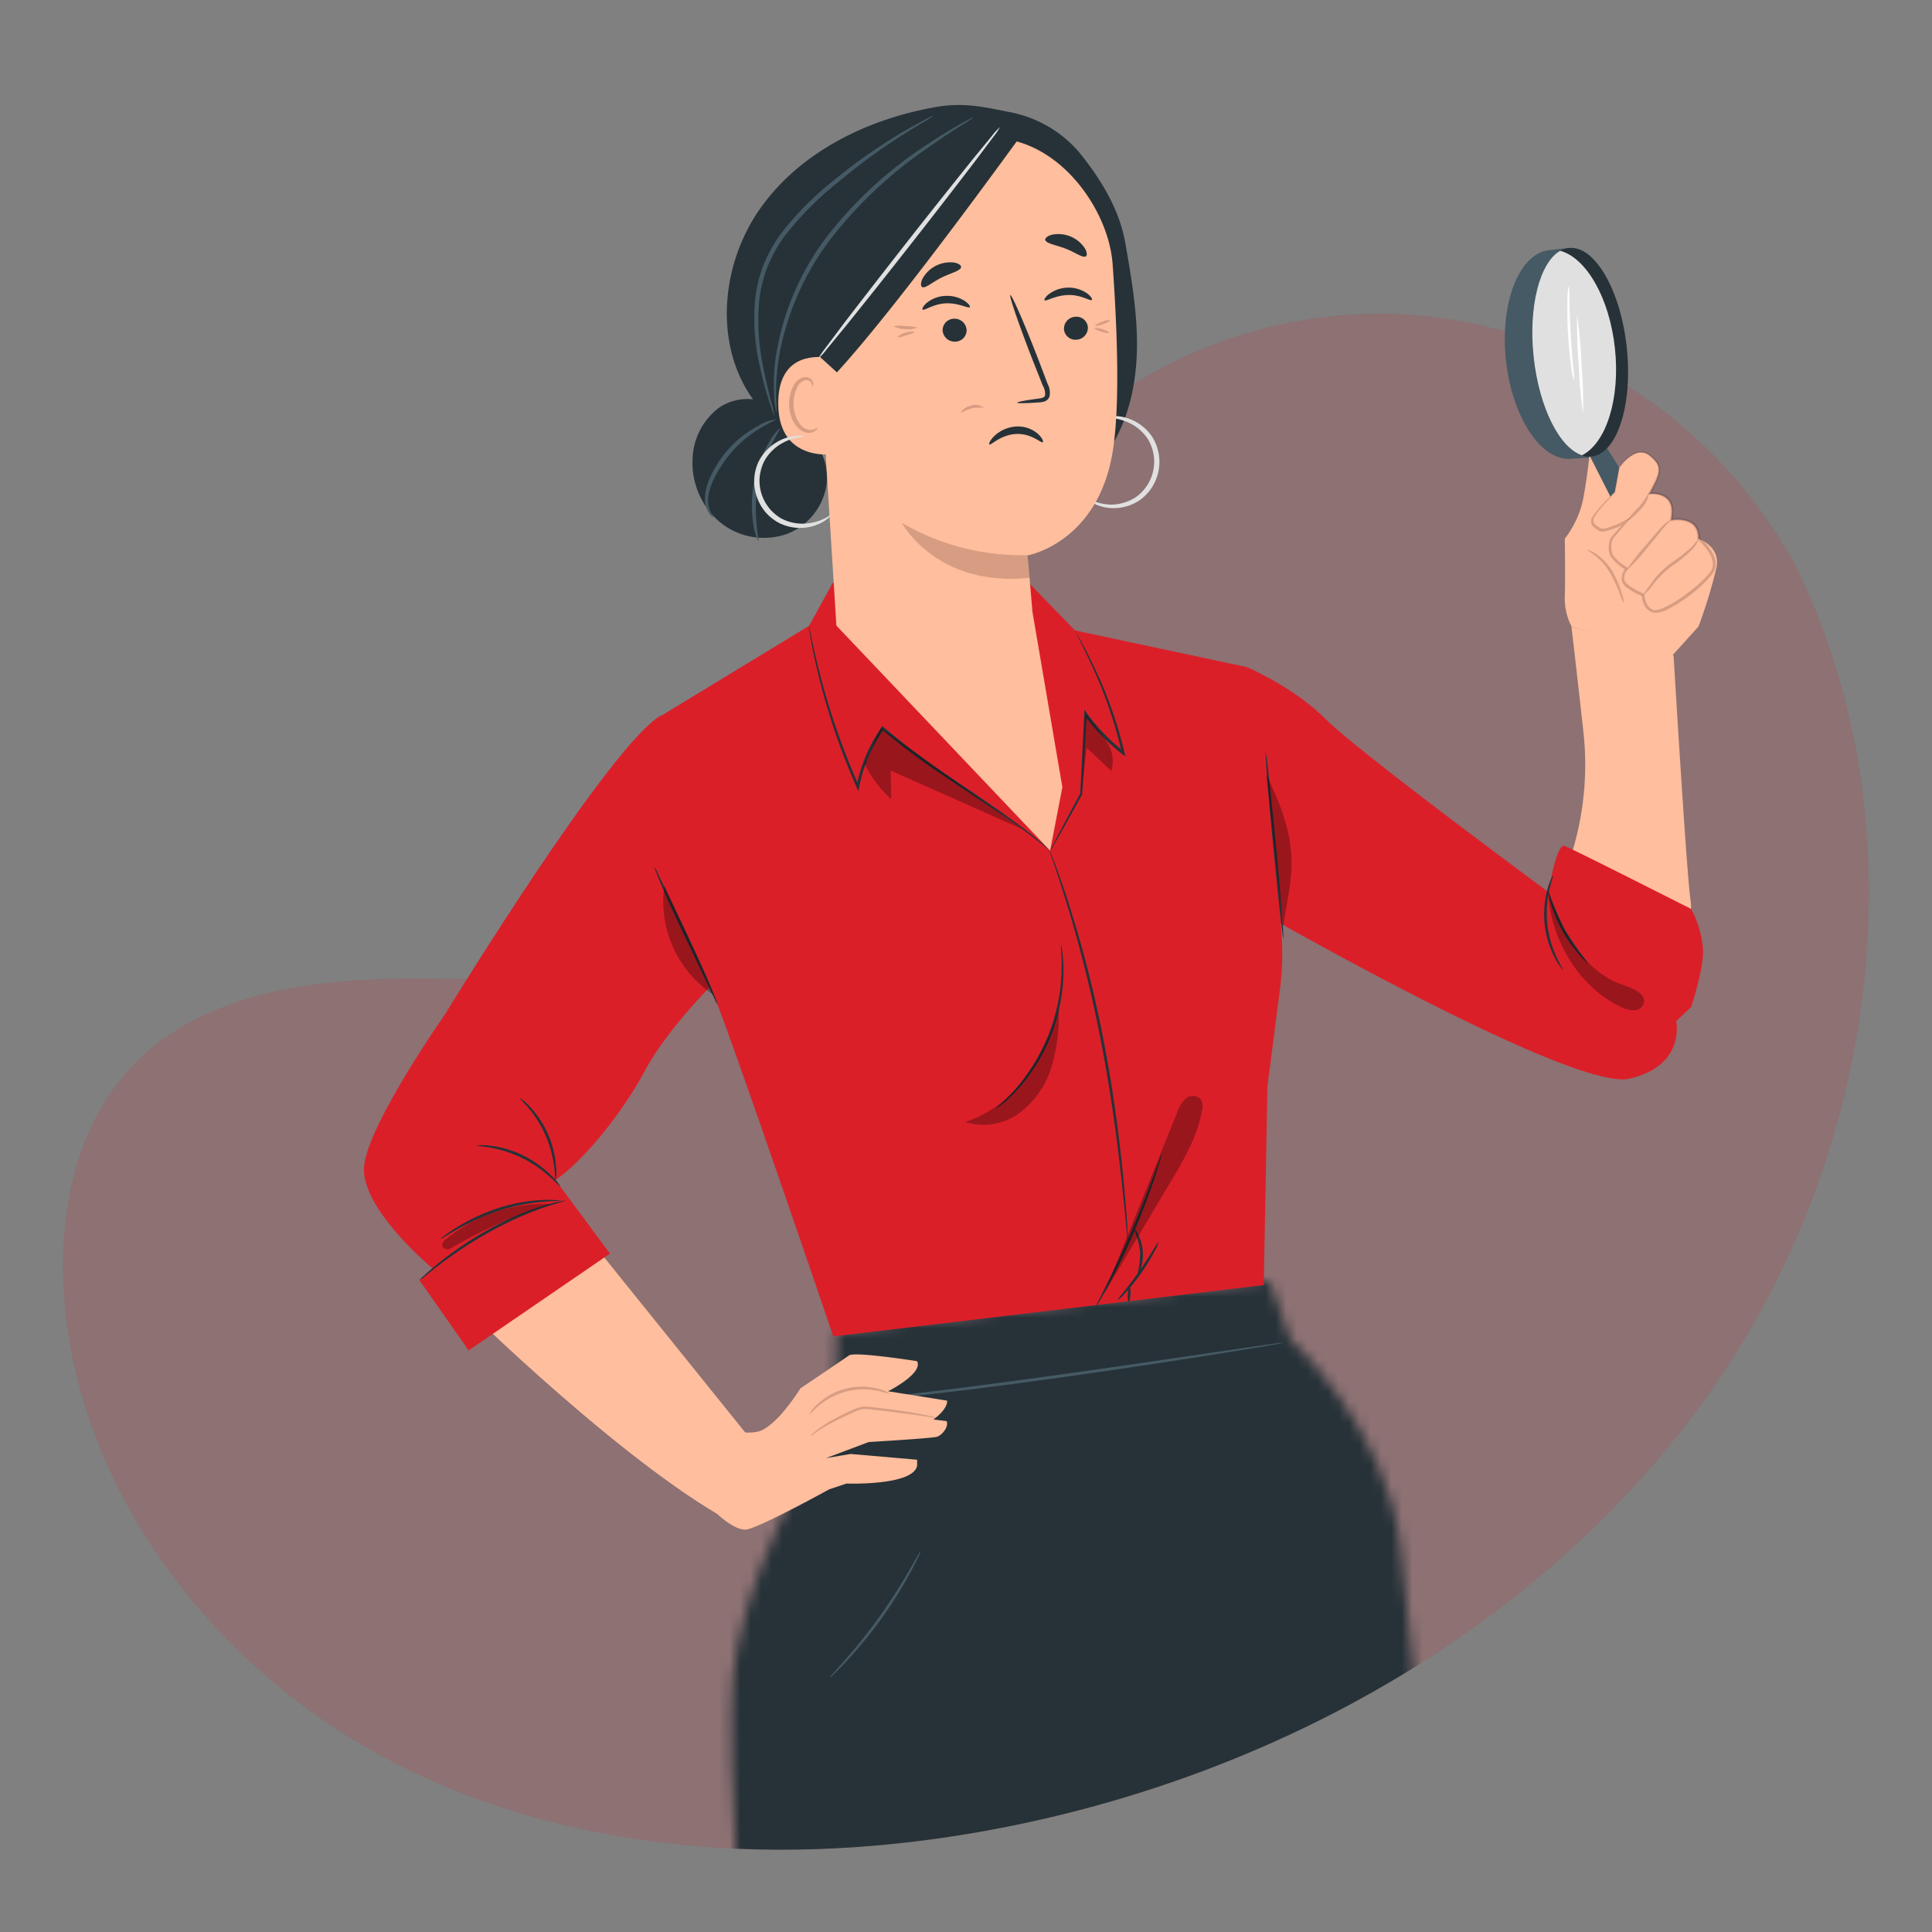 <svg xmlns="http://www.w3.org/2000/svg" fill="none" viewBox="0 0 184 184">
    <rect x="0" y="0" width="184" height="184" fill="#808080" stroke="none"/>
    <g clip-path="url(#a)">
        <path fill="#db1f29" d="m170.713 53.269-1.034-1.664c-8.71-14.144-24.458-22.691-41.061-21.638-2.136.133-4.26.42-6.355.86-15.098 3.187-28.236 14.435-33.682 28.844-3.2 8.476-4.093 18.234-10.172 24.96-7.91 8.752-21.335 9.027-33.141 8.644-11.807-.384-25.237-.054-33.109 8.736-4.931 5.5-6.496 13.328-6.1 20.702 1.082 19.515 14.854 36.965 32.399 45.636s38.213 9.449 57.42 5.635c26.905-5.343 52.51-20.022 67.868-42.68s19.272-53.567 6.967-78.035" opacity=".15"/>
        <mask id="b" width="66" height="73" x="69" y="121" maskUnits="userSpaceOnUse" style="mask-type:alpha">
            <path fill="#263238" d="m120.906 121.985 1.994 5.583s9.126 8.379 10.466 19.599c1.341 11.22 1.346 13.667 1.346 13.667l-2.826 32.729H71.082s-1.993-26.458-1.27-33.94c.722-7.482 5.093-15.95 5.093-15.95l4.635-11.22.14-5.648z"/>
        </mask>
        <g mask="url(#b)">
            <path fill="#263238" d="m170.713 53.269-1.034-1.664c-8.71-14.144-24.458-22.691-41.061-21.638-2.136.133-4.26.42-6.355.86-15.098 3.187-28.237 14.435-33.683 28.844-3.199 8.476-4.092 18.234-10.171 24.96-7.91 8.752-21.335 9.027-33.141 8.644-11.807-.384-25.238-.054-33.109 8.736-4.932 5.5-6.496 13.328-6.1 20.702 1.082 19.515 14.854 36.965 32.399 45.636 17.544 8.671 38.213 9.449 57.42 5.635 26.904-5.343 52.51-20.022 67.868-42.68s19.272-53.567 6.967-78.035"/>
        </g>
        <path fill="#455a64" d="M122.223 127.886a4 4 0 0 1-.428.09l-1.231.219-4.531.743a811 811 0 0 1-14.987 2.248c-5.86.822-11.184 1.495-15.046 1.859-1.929.199-3.489.329-4.575.404l-1.246.079q-.218.018-.434 0 .21-.05.429-.064l1.24-.125c1.082-.11 2.642-.264 4.566-.499 3.858-.428 9.17-1.116 15.032-1.934 5.861-.817 11.154-1.605 14.991-2.168l4.546-.663 1.236-.169q.218-.029.438-.02M87.7 147.689q-.084.284-.225.544a25 25 0 0 1-.723 1.435 41 41 0 0 1-2.81 4.486 42 42 0 0 1-3.36 4.102c-.463.499-.852.883-1.131 1.142a2.8 2.8 0 0 1-.444.389q.158-.253.374-.459l1.062-1.196a52 52 0 0 0 3.29-4.132 54 54 0 0 0 2.86-4.437l.792-1.39q.131-.258.314-.484"/>
        <path fill="#ffbe9d" d="M159.388 62.414s1.246 20.965 1.62 23.338c.374 2.372-1.62 5.368-1.62 5.368s-4.615.498-7.735-5.244l-1.993-4.486a28.6 28.6 0 0 0 1.121-11.858c-.748-6.739-1.121-9.86-1.121-9.86z"/>
        <path fill="#455a64" d="M153.791 33.19c.544 5.06.499 9.436-1.993 10.333-.209.075-1.884.14-2.103.164-2.871.31-5.677-3.887-6.27-9.37s1.251-10.184 4.122-10.498c.269 0 1.799-.244 2.063-.2 2.547.46 3.643 4.602 4.181 9.571"/>
        <path fill="#ffbe9d" d="M161.761 51.304s2.103.703 1.719 2.731a47 47 0 0 1-1.719 5.633l-2.617 2.896-9.469-2.896a5.8 5.8 0 0 1-.648-2.837c.064-1.59 0-5.527 0-5.527a9.4 9.4 0 0 0 1.719-3.62c.319-1.639.548-3.548.613-4.131a.2.2 0 0 1 .023-.069.2.2 0 0 1 .114-.084.2.2 0 0 1 .072-.002 2.46 2.46 0 0 1 1.845 1.685c.498 1.59.383 2.034.383 2.034z"/>
        <path fill="#455a64" d="m154.215 44.545-1.355-2.169-1.426 1.097 2.642 5.219.718-2.188z"/>
        <path fill="#ffbe9d" d="M154.215 44.545s1.495-2.243 2.866-1.177c1.37 1.067 1.056 1.705 0 3.669 0 0 2.701-.374 2.063 2.492 0 0 2.681-.528 2.617 1.775 0 0 2.207 1.829 1.256 3.21-.952 1.38-4.611 4.027-5.622 3.708s-1.127-1.694-1.127-1.694-1.206-.424-1.575-.997c-.368-.574.105-1.496.105-1.496s-1.062-.917-1.326-1.171 0-1.585 0-1.585l1.431-1.645s-2.064 1.111-2.542.797c-.479-.314-.997-.583-.583-1.276a22 22 0 0 1 1.993-2.282z"/>
        <path fill="#3b1919" fill-opacity=".2" d="M156.498 56.667q.276-.48.628-.912a8.3 8.3 0 0 1 1.834-1.994 19 19 0 0 0 2.103-1.62q.372-.405.698-.847a2 2 0 0 1-.563.997 13.2 13.2 0 0 1-2.084 1.704 10 10 0 0 0-1.839 1.89 3.7 3.7 0 0 1-.777.782m-1.705-2.228a21 21 0 0 1 2.029-2.592c.588-.683 1.087-1.34 1.53-1.755.214-.25.486-.443.793-.563.025.03-.269.25-.658.693-.389.444-.873 1.102-1.471 1.794a20 20 0 0 1-2.223 2.423m.11-4.805q.518-.707 1.151-1.311.538-.675.997-1.406a2.6 2.6 0 0 1-.792 1.575 4.3 4.3 0 0 1-1.356 1.142m-3.808 2.741c.32.045.624.17.882.364a5.1 5.1 0 0 1 1.58 1.68c.384.666.685 1.375.898 2.113.117.295.189.606.214.923a3.5 3.5 0 0 1-.384-.863 14 14 0 0 0-.952-2.038 5.9 5.9 0 0 0-1.46-1.665c-.459-.364-.798-.514-.778-.514"/>
        <path fill="#263238" d="M151.567 43.482c2.449-.265 3.953-4.926 3.36-10.41-.594-5.486-3.061-9.717-5.51-9.452-2.45.266-3.954 4.927-3.36 10.412.594 5.484 3.061 9.716 5.51 9.45"/>
        <path fill="#e0e0e0" d="M150.662 43.363c2.293-1.146 3.664-5.368 3.14-10.198-.523-4.83-2.741-8.618-5.213-9.281-1.944 1.107-3.051 5.299-2.528 10.133.524 4.835 2.478 8.644 4.601 9.346"/>
        <path fill="#fff" d="M150.766 39.416a44 44 0 0 1-.408-4.7 44 44 0 0 1-.155-4.716q.341 2.339.414 4.7.203 2.353.149 4.716m-.857-3.17a6 6 0 0 1-.274-1.316 40 40 0 0 1-.304-3.2 38 38 0 0 1-.045-3.21c-.013-.445.024-.89.11-1.326q.095.66.074 1.326c0 .822.05 1.948.12 3.2.07 1.25.159 2.372.229 3.19q.1.664.09 1.336"/>
        <path fill="#3b1919" fill-opacity=".2" d="M154.215 44.535a.6.6 0 0 1 0 .16l-.07.453-.294 1.73c-.289.299-.613.648-.967 1.036a9 9 0 0 0-1.051 1.336.66.66 0 0 0-.085.404c.036.14.121.264.239.349q.197.153.409.284c.135.07.291.088.438.05a8.5 8.5 0 0 0 2.049-.833l.498-.249-.359.409-1.425 1.65.025-.035a2 2 0 0 0 0 1.595c.364.47.818.86 1.336 1.151l.109.07-.074.11c-.305.428-.499 1.081 0 1.435.469.373.994.67 1.554.883l-.174.114v-.04c.035.035-.08-.084.085.105.339-.194.094-.08.169-.11v.185q.014.128.045.254.058.26.175.498.117.227.314.39a.76.76 0 0 0 .418.199c.349-.027.688-.125.997-.29q.515-.242.997-.548a17 17 0 0 0 1.719-1.246 11 11 0 0 0 1.495-1.435c.213-.234.335-.537.344-.853a2.1 2.1 0 0 0-.244-.902 5.2 5.2 0 0 0-1.201-1.46l-.04-.04v-.06a1.9 1.9 0 0 0-.164-.882 1.36 1.36 0 0 0-.603-.604 3 3 0 0 0-1.7-.179h-.154l.024-.16c.025-.169.06-.343.08-.498a3 3 0 0 0 0-.498 1.37 1.37 0 0 0-.354-.863 2.04 2.04 0 0 0-1.669-.498h-.18l.085-.155q.418-.727.753-1.495c.098-.229.154-.474.164-.723a1.17 1.17 0 0 0-.194-.648 2.95 2.95 0 0 0-.932-.857 1.25 1.25 0 0 0-1.027 0 3.4 3.4 0 0 0-1.196.897c-.12.125-.2.23-.259.3-.06.069-.085.104-.09.099a.6.6 0 0 1 .07-.115q.109-.17.239-.324.207-.25.449-.468a2.6 2.6 0 0 1 .747-.499 1.37 1.37 0 0 1 1.121 0l.275.17.254.204q.285.215.498.498c.15.215.23.471.229.733-.006.27-.061.538-.164.788a14 14 0 0 1-.748 1.525l-.094-.14c.32-.034.643-.014.957.06.34.074.651.247.892.499.251.273.399.626.418.997q.022.27 0 .543c0 .18-.054.359-.084.543l-.13-.134a3.17 3.17 0 0 1 1.849.19c.307.153.557.4.713.707.143.312.21.654.194.997l-.045-.1c.515.428.944.949 1.266 1.535.171.306.265.648.274.997q0 .281-.104.544a2.2 2.2 0 0 1-.289.463 10.7 10.7 0 0 1-1.496 1.495q-.832.695-1.749 1.271a9 9 0 0 1-.997.559c-.35.188-.739.293-1.136.309a1.28 1.28 0 0 1-1.027-.708 2.5 2.5 0 0 1-.249-.822v-.235c.075-.035-.164.085.17-.11.164.185.049.066.084.105v.264l-.174-.07a6.2 6.2 0 0 1-1.625-.926 1.2 1.2 0 0 1-.299-.404.96.96 0 0 1-.065-.499 1.9 1.9 0 0 1 .354-.867l.035.18a4.6 4.6 0 0 1-1.41-1.237 1.6 1.6 0 0 1-.22-.907 2.9 2.9 0 0 1 .155-.877l1.44-1.635.125.16a8.2 8.2 0 0 1-2.118.832.78.78 0 0 1-.574-.08c-.139-.1-.284-.19-.418-.304a.76.76 0 0 1-.294-.453.8.8 0 0 1 .104-.499 9.3 9.3 0 0 1 1.097-1.35c.359-.39.693-.728.997-.998.149-.732.264-1.31.348-1.724l.1-.444a.6.6 0 0 1 .04-.224"/>
        <path fill="#ffbe9d" d="M71.527 137.112 52.701 113.74s-10.008 8.429-10.272 8.693 15.655 15.756 25.882 21.752l3.215-2.128z"/>
        <path fill="#ffbe9d" d="M87.336 129.635s-5.941-.937-6.48-.548c-.538.389-4.615 3.13-4.615 3.13a21 21 0 0 1-1.799 2.423s-1.326 1.565-2.342 1.719a4.5 4.5 0 0 1-1.645 0l-2.656 7.353s2.033 2.113 3.284 1.954 7.895-3.829 7.895-3.829l1.644-.548s6.41.234 6.724-1.72v-.548l-6.335-.548-2.343.394 4.067-1.531s5.941-.349 6.48-.498c.538-.15 1.17-.997.936-1.495l-1.25-.155s1.35-.932 1.3-1.794l-5.621-.893s3.384-1.699 2.756-2.866"/>
        <path fill="#3b1919" fill-opacity=".2" d="M89.549 135.118a2.3 2.3 0 0 1-.499-.069c-.324-.06-.802-.14-1.39-.225a134 134 0 0 0-4.625-.583 5 5 0 0 0-.653-.055 2 2 0 0 0-.603.105c-.384.154-.768.334-1.122.498-.712.334-1.345.658-1.864.952q-.613.342-1.186.748-.203.165-.428.294a1.4 1.4 0 0 1 .363-.374q.546-.457 1.157-.827a19 19 0 0 1 1.854-.997c.358-.174.722-.349 1.14-.498q.33-.116.679-.125.347.007.692.055c1.815.204 3.45.438 4.626.663.588.109 1.061.214 1.385.304q.247.033.474.134m-4.804-2.367c0 .04-.459-.155-1.212-.299a6.57 6.57 0 0 0-5.568 1.44c-.582.499-.876.877-.911.847.195-.381.464-.72.792-.996a6.17 6.17 0 0 1 5.727-1.496c.421.086.82.258 1.172.504"/>
        <path fill="#db1f29" d="M161.053 86.564a9.7 9.7 0 0 1 1.146 3.988c0 1.949-1.141 5.358-1.141 5.358l-1.42 1.341s.932 4.262-4.486 5.483-35.615-16.155-35.615-16.155l-.803-23.048s4.386 1.83 7.551 4.984c3.165 3.156 21.197 16.45 21.197 16.45s.732-4.706 1.54-4.397c.807.309 12.031 5.996 12.031 5.996"/>
        <path fill="#db1f29" d="m118.734 63.53-16.352-3.488-4.256-4.377-18.805-.18-2.267 4.118-14.09 8.568s3.549 23.472 4.844 26.209 11.553 32.898 11.553 32.898l40.998-4.89.349-18.941 1.186-9.167c.254-1.96.294-3.942.12-5.911-.788-8.544-3.28-24.838-3.28-24.838"/>
        <path fill="#db1f29" d="m58.09 119.392-13.457 9.217-4.695-6.695 1.256-1.116s-6.932-5.732-6.514-9.775c.419-4.042 7.725-14.455 7.725-14.455s15.665-25.64 20.52-28.412c.677-.383 6.573 13.847 6.573 19.44s-1.101 5.593-1.101 5.593-4.74 4.6-6.978 8.787-6.01 8.718-8.517 10.408z"/>
        <path fill="#263238" d="M45.386 109.104s.13-.03.364-.04a7 7 0 0 1 .996.055 9.8 9.8 0 0 1 3.12.947c.98.489 1.876 1.132 2.653 1.904.335.303.624.654.857 1.042-.065.07-1.356-1.595-3.624-2.712a11.3 11.3 0 0 0-3.03-.996c-.823-.14-1.336-.155-1.336-.2"/>
        <path fill="#263238" d="M49.483 104.563c.377.227.714.515.997.853a9.2 9.2 0 0 1 1.734 2.651c.42.978.673 2.019.748 3.081.054.437.035.88-.055 1.311-.04 0-.03-.499-.125-1.296-.128-1.03-.4-2.037-.807-2.991a10.7 10.7 0 0 0-1.635-2.637c-.509-.608-.882-.937-.857-.972m51.559-14.594q.096.335.125.683.062.398.079.802.044.535.03 1.072.006.651-.059 1.3c-.025.47-.115.963-.195 1.496a17.1 17.1 0 0 1-2.492 6.335c-.3.434-.573.853-.872 1.217q-.4.52-.848.996a10 10 0 0 1-.757.763 6 6 0 0 1-.608.533q-.256.235-.554.414c-.035-.045.743-.648 1.785-1.829.259-.299.538-.623.807-.997q.406-.561.843-1.211a19.7 19.7 0 0 0 1.535-2.991c.404-1.053.717-2.139.937-3.245.085-.498.179-.997.214-1.46.035-.464.075-.888.09-1.281.04-1.615-.115-2.587-.06-2.597m-1.012-8.933a2 2 0 0 1-.32-.239c-.209-.16-.498-.414-.891-.713a56 56 0 0 0-3.405-2.492 642 642 0 0 0-5.213-3.49 63 63 0 0 1-6.23-4.645h.195a14.3 14.3 0 0 0-2.342 5.513l-.076.394L81.59 75a63.6 63.6 0 0 1-3.683-10.871c-.334-1.39-.563-2.492-.693-3.285-.075-.384-.114-.683-.144-.887a2 2 0 0 1-.035-.31q.057.146.08.3c.044.224.104.498.184.882.16.768.409 1.88.762 3.26a68 68 0 0 0 3.758 10.807h-.239c.31-1.633.898-3.199 1.74-4.631.204-.344.423-.678.632-.997l.085-.12.11.1a67 67 0 0 0 6.18 4.65c1.959 1.336 3.733 2.523 5.188 3.56s2.602 1.909 3.36 2.552c.388.309.667.578.862.752q.156.127.294.274m2.331-20.979q.082.092.135.204c.085.14.209.344.354.618.304.538.723 1.336 1.211 2.353a40.2 40.2 0 0 1 3.036 8.473l.079.344-.279-.22a18 18 0 0 1-2.372-2.197 18 18 0 0 1-1.266-1.565l.234-.07c-.165 2.88-.309 5.483-.434 7.671a1485 1485 0 0 0-2.178 3.908l-.613 1.062q-.095.194-.229.363.068-.204.179-.388.211-.418.563-1.097c.499-.967 1.226-2.313 2.099-3.943v.04c.109-2.158.239-4.79.379-7.671v-.364l.214.3a18.3 18.3 0 0 0 3.584 3.713l-.205.124a43 43 0 0 0-2.936-8.473c-.468-.997-.862-1.83-1.141-2.383-.125-.26-.229-.468-.314-.638a1 1 0 0 1-.1-.164m19.861 29.299c-.074 0-.498-3.948-.972-8.828-.473-4.88-.777-8.848-.707-8.853.069-.005.498 3.943.967 8.828s.777 8.843.712 8.853m29.072 2.427a4.2 4.2 0 0 1-.872-.832 13 13 0 0 1-1.67-2.388 13.5 13.5 0 0 1-1.107-2.697 4.3 4.3 0 0 1-.229-1.186 29 29 0 0 0 1.565 3.758 29 29 0 0 0 2.313 3.345"/>
        <path fill="#263238" d="M148.847 92.356s-.099-.09-.244-.284a6 6 0 0 1-.538-.867 9.03 9.03 0 0 1-.678-6.55q.134-.493.344-.957.066-.18.184-.329c.04 0-.159.499-.349 1.331a10.1 10.1 0 0 0-.204 3.27c.118 1.091.411 2.157.867 3.155.354.768.653 1.201.618 1.231m-86.511-9.779q.16.235.27.498l.657 1.396 2.194 4.595c.857 1.8 1.61 3.435 2.123 4.636.259.603.458 1.092.583 1.43q.12.262.18.544a2.2 2.2 0 0 1-.27-.499l-.663-1.395a1642 1642 0 0 0-2.188-4.596c-.842-1.765-1.615-3.434-2.123-4.636a40 40 0 0 1-.588-1.43 2.5 2.5 0 0 1-.175-.544m48.29 27.346a2.6 2.6 0 0 1-.144.608c-.11.384-.284.937-.499 1.62a78 78 0 0 1-1.994 5.218 61 61 0 0 1-3.259 6.54q-.145.266-.339.499.096-.298.254-.569c.199-.408.453-.917.752-1.52.634-1.276 1.496-3.06 2.353-5.059a117 117 0 0 0 2.074-5.184q.35-.95.588-1.585.08-.294.214-.568m-.289 8.354c-.085.327-.219.64-.399.927a18.5 18.5 0 0 1-1.261 2.063 19 19 0 0 1-1.52 1.89 3.3 3.3 0 0 1-.733.682c-.055-.049.962-1.186 2.039-2.721 1.076-1.535 1.799-2.876 1.874-2.841"/>
        <path fill="#263238" d="M107.422 118.276a2 2 0 0 1-.055-.384q-.044-.411-.11-1.107c-.09-.962-.229-2.352-.409-4.067-.373-3.434-.957-8.175-1.958-13.344a125 125 0 0 0-3.23-13.104c-.245-.827-.499-1.57-.698-2.223-.2-.653-.394-1.216-.553-1.67s-.265-.792-.354-1.056a1.6 1.6 0 0 1-.105-.374q.088.174.154.358c.1.26.23.604.399 1.037.17.434.374.997.593 1.66.22.663.499 1.386.738 2.213a111 111 0 0 1 3.31 13.095c.997 5.183 1.56 9.934 1.889 13.373.154 1.72.269 3.115.324 4.082l.06 1.107q.026.201.005.404m.846 3.294a8 8 0 0 0 .314-2.347 7.6 7.6 0 0 0-.643-2.283c.025 0 .22.184.434.578.268.524.427 1.097.468 1.685a4.3 4.3 0 0 1-.229 1.734c-.154.424-.319.648-.344.633m-.772 2.408c-.075 0-.115-.324-.09-.713s.1-.708.169-.703c.07.005.115.324.09.718s-.1.703-.169.698m-53.647-9.64a3.4 3.4 0 0 1-.599.199c-.388.115-.941.289-1.624.529-.683.239-1.495.558-2.348.937s-1.804.857-2.766 1.39a41 41 0 0 0-4.7 3.096c-.573.438-1.031.797-1.345 1.052a2.8 2.8 0 0 1-.499.373q.197-.25.444-.448a26 26 0 0 1 1.296-1.122 34 34 0 0 1 4.69-3.175 34 34 0 0 1 2.795-1.386q1.172-.506 2.388-.892a16 16 0 0 1 1.654-.448q.301-.088.614-.105"/>
        <path fill="#263238" d="M53.325 114.353c0 .045-.683 0-1.774.119a18.3 18.3 0 0 0-4.162.873 23 23 0 0 0-3.882 1.754c-.952.544-1.495.922-1.54.888q.16-.18.364-.309.521-.394 1.081-.733a18.4 18.4 0 0 1 3.898-1.844 16 16 0 0 1 4.23-.813 11 11 0 0 1 1.307 0q.244-.004.478.065"/>
        <path fill="#000" d="M63.273 84.361a10.66 10.66 0 0 0 4.676 10.383c-1.177-2.99-3.21-7.308-4.676-10.383m19.049-11.644a11.4 11.4 0 0 0 2.557 3.4l-.05-2.727 12.46 5.548-13.377-9.615c-.733 1.23-.858 2.153-1.59 3.384m23.051-2.113c-.534-.838-1.994-2.607-1.994-2.607-.05 1.306-.165 3.095-.209 4.406l-.19 3.135c.195-1.091.339-3.2.534-4.296l2.322 2.203a3.28 3.28 0 0 0-.463-2.841m15.235 3.215 1.615 14.375c.668-4.68 1.944-7.222-1.615-14.375m35.506 20.725c-.598-.498-1.924-.807-2.607-1.176-3.095-1.685-4.734-4.765-5.941-8.075l-.109-.369c.124 4.436 2.94 9.182 6.977 11.006.408.219.87.316 1.331.28a.936.936 0 0 0 .827-.933 1.2 1.2 0 0 0-.478-.733m-64.198 12.327c5.123-1.7 7.595-6.525 8.911-10.742a17.1 17.1 0 0 1-.653 5.419 8.67 8.67 0 0 1-3.055 4.446 5.81 5.81 0 0 1-5.203.877m-39.064 7.821a14.9 14.9 0 0 0-10.372 3.334c-.21.175-.438.424-.349.683a.5.5 0 0 0 .499.27c.204-.037.397-.117.568-.235a44.6 44.6 0 0 1 9.649-4.157m61.487-9.919a1.05 1.05 0 0 0-.701-.286 1.05 1.05 0 0 0-.71.261 3.05 3.05 0 0 0-.817 1.316l-6.086 15.108-.932 2.238 6.38-10.697c1.271-2.133 2.567-4.326 2.99-6.774a1.43 1.43 0 0 0-.124-1.166" opacity=".3"/>
        <path fill="#263238" d="M72.474 19.757c3.772-5.269 10.027-8.35 16.402-9.52 2.681-.5 4.44-.135 7.112.408a11.54 11.54 0 0 1 6.843 3.923c2.028 2.522 3.783 5.383 4.341 8.573.573 3.28 1.146 6.58 1.111 9.904-.035 3.325-.728 6.72-2.492 9.53l-8.333 1.995c-4.64.453-9.35.907-13.955.14-4.605-.768-9.16-2.932-11.842-6.75-3.728-5.293-2.965-12.935.813-18.203"/>
        <path fill="#e0e0e0" d="M103.533 47.486s.15.199.534.408a4.1 4.1 0 0 0 1.769.499 4.5 4.5 0 0 0 2.647-.713 4.486 4.486 0 0 0 1.236-6.101 4.5 4.5 0 0 0-2.153-1.685 4.1 4.1 0 0 0-1.819-.254c-.434.045-.658.145-.648.17.01.024.972-.175 2.332.413a4.36 4.36 0 0 1 1.899 1.61 4.143 4.143 0 0 1-1.111 5.483 4.36 4.36 0 0 1-2.378.743c-1.475-.035-2.268-.668-2.308-.573"/>
        <path fill="#263238" d="M65.96 43.737a6.32 6.32 0 0 1 2.546-4.925c1.585-1.076 3.893-1.126 5.348.12l1.425 1.495a5.44 5.44 0 0 1 3.49 5.284 5.98 5.98 0 0 1-3.824 5.14 6.61 6.61 0 0 1-6.374-1.117 7.4 7.4 0 0 1-2.612-5.997"/>
        <path fill="#455a64" d="M67.993 49.31a2.9 2.9 0 0 1-.563-1.645c0-1.087.697-2.547 1.69-3.913a11.5 11.5 0 0 1 3.2-2.92c.957-.594 1.62-.833 1.595-.898a4.6 4.6 0 0 0-1.74.643 10.3 10.3 0 0 0-4.62 5.084 4.6 4.6 0 0 0-.414 1.994c.02.474.18.932.458 1.316.21.274.379.359.394.339m4.231 2.228c.14 0-.598-2.527 0-5.588s2.198-5.124 2.079-5.189a4.5 4.5 0 0 0-1.032 1.321 11.74 11.74 0 0 0-1.525 7.841c.059.563.221 1.11.478 1.615"/>
        <path fill="#ffbe9d" d="M98.325 58.247a521 521 0 0 0-.468-5.353c0 .015 6.818-1.197 8.153-10.124.668-4.436.379-11.703-.049-17.64-.384-5.343-5.403-12.337-12.007-11.963L91 13.013l-10.965 5.184a3.135 3.135 0 0 0-2.776 3.205l2.397 38.181 20.355 21.433 1.166-6.046z"/>
        <path fill="#263238" d="M103.608 31.186a1.143 1.143 0 0 1-1.091 1.166 1.09 1.09 0 0 1-1.187-1.021 1.14 1.14 0 0 1 1.087-1.162 1.09 1.09 0 0 1 1.191 1.017m.379-2.622c-.139.15-.996-.498-2.243-.468s-2.128.638-2.263.498c-.064-.065.08-.334.469-.623a3.14 3.14 0 0 1 1.809-.578 3.05 3.05 0 0 1 1.785.558c.379.28.513.549.443.613m-7.112 9.78c0-.07.758-.21 1.994-.379.314-.035.613-.1.663-.314a1.54 1.54 0 0 0-.22-.927l-.947-2.388c-1.32-3.394-2.283-6.185-2.143-6.235s1.32 2.657 2.637 6.051l.912 2.398c.204.376.266.813.174 1.23a.78.78 0 0 1-.498.464q-.26.075-.528.08c-1.266.095-2.04.095-2.044.02"/>
        <path fill="#3b1919" fill-opacity=".2" d="M97.857 52.874a22.7 22.7 0 0 1-11.962-3.076s3.235 6.146 12.151 5.234z"/>
        <path fill="#263238" d="M99.317 42.112c-.153.136-1.041-.842-2.528-.78-1.486.06-2.435 1.124-2.568.996-.057-.064.059-.406.496-.822a3.32 3.32 0 0 1 2.093-.887 2.9 2.9 0 0 1 2.055.714c.409.378.522.723.452.78m4.096-17.7c-.299.185-.997-.378-1.948-.74-.95-.36-1.833-.478-1.915-.824-.035-.162.19-.375.635-.494a3.02 3.02 0 0 1 3.114 1.263c.237.389.252.699.114.795m-13.64 7.027a1.14 1.14 0 0 0 1.156 1.097 1.095 1.095 0 0 0 1.132-1.082 1.147 1.147 0 0 0-1.157-1.101 1.1 1.1 0 0 0-1.131 1.086m-1.904-1.958c.15.144.997-.539 2.213-.594s2.158.524 2.283.364c.065-.07-.095-.329-.499-.598a3.1 3.1 0 0 0-1.839-.473 3 3 0 0 0-1.75.652c-.363.31-.483.584-.408.649m-.047-2.145c.315.16.957-.464 1.872-.91s1.782-.634 1.838-.982c.022-.166-.221-.361-.676-.442a3.02 3.02 0 0 0-2.992 1.528c-.2.413-.184.724-.042.806"/>
        <path fill="#ffbe9d" d="M80.458 36.39c0-.663-.787-2.223-1.44-2.318-1.755-.259-4.91-.09-4.9 4.357 0 6.08 6.116 4.81 6.126 4.635s.244-4.381.214-6.674"/>
        <path fill="#3b1919" fill-opacity=".2" d="M77.866 40.712s-.104.074-.284.16a1.06 1.06 0 0 1-.792 0c-.643-.235-1.187-1.252-1.216-2.349a3.5 3.5 0 0 1 .294-1.495 1.21 1.21 0 0 1 .792-.812.54.54 0 0 1 .628.289c.08.17.04.289.075.299s.13-.1.08-.354a.66.66 0 0 0-.24-.379.8.8 0 0 0-.588-.154 1.5 1.5 0 0 0-1.101.947 3.6 3.6 0 0 0-.364 1.694c.04 1.227.673 2.368 1.55 2.622a1.13 1.13 0 0 0 .967-.164c.2-.155.2-.294.2-.304"/>
        <path fill="#263238" d="m78.066 33.968 1.64 1.495c6.234-6.784 18.2-23.532 17.533-22.535a19.4 19.4 0 0 0-9.555-.429c-4.884 1.157-14.09 4.227-13.576 10.04.514 5.811 3.957 11.429 3.957 11.429"/>
        <path fill="#e0e0e0" d="M79.173 49.04s-.125.215-.499.474a4.2 4.2 0 0 1-1.7.698c-.92.161-1.868.03-2.711-.374a4.36 4.36 0 0 1-2.188-2.542 4.4 4.4 0 0 1 .18-3.35 4.53 4.53 0 0 1 1.923-1.948 4.2 4.2 0 0 1 1.775-.499c.433 0 .668.06.663.09s-.997-.05-2.263.703a4.4 4.4 0 0 0-1.68 1.844 4.153 4.153 0 0 0 1.794 5.274 4.37 4.37 0 0 0 2.458.433c1.49-.164 2.198-.892 2.248-.802"/>
        <path fill="#455a64" d="M73.944 39.291q.03-.706-.03-1.41a21.7 21.7 0 0 1 .264-3.814 26 26 0 0 1 5.019-11.424 41.3 41.3 0 0 1 9.2-8.588 82 82 0 0 1 3.195-2.134q.614-.348 1.171-.782a1.2 1.2 0 0 0-.334.15c-.214.109-.528.268-.922.498a52 52 0 0 0-3.28 2.023 39 39 0 0 0-9.364 8.584 25.2 25.2 0 0 0-4.984 11.633 19 19 0 0 0-.135 3.858c0 .459.09.808.115 1.047q.02.184.085.36"/>
        <path fill="#455a64" d="M88.93 11.004q-.181.046-.343.14-.339.148-.952.498a41 41 0 0 0-3.38 1.994 52 52 0 0 0-4.7 3.42 30 30 0 0 0-5.053 5.028 14 14 0 0 0-1.824 3.245 12.8 12.8 0 0 0-.778 3.375 20 20 0 0 0 .384 5.817 34 34 0 0 0 .997 3.793c.14.444.25.783.334.997q.048.181.14.344a10 10 0 0 0-.314-1.4c-.225-.893-.559-2.189-.848-3.804a21 21 0 0 1-.294-5.722c.115-1.12.376-2.219.778-3.27a13.6 13.6 0 0 1 1.779-3.14 30.5 30.5 0 0 1 4.984-4.985 57 57 0 0 1 4.615-3.489 64 64 0 0 1 3.294-2.088q.615-.339 1.181-.753"/>
        <path fill="#e0e0e0" d="M77.956 34.127q.415-.369.742-.817l1.904-2.318a706 706 0 0 0 6.15-7.746 738 738 0 0 0 6.06-7.82l1.8-2.398q.353-.428.613-.918a6 6 0 0 0-.742.813l-1.9 2.318c-1.594 1.994-3.772 4.71-6.154 7.75s-4.526 5.808-6.07 7.821l-1.8 2.403a6.4 6.4 0 0 0-.603.912"/>
        <path fill="#3b1919" fill-opacity=".2" d="M93.695 38.837a7 7 0 0 0-1.126.035 7 7 0 0 0-1.042.439c-.065-.035.284-.543.997-.693a1.24 1.24 0 0 1 1.171.22m-6.325-7.642a2.04 2.04 0 0 1-1.146.14c-.39.015-.777-.08-1.116-.274.375-.06.757-.06 1.131 0 .382-.011.763.034 1.132.134m-.279.419c0 .075-.344.18-.768.314s-.772.25-.807.18.279-.29.732-.43c.454-.139.838-.134.843-.064m18.605-1.112c.024.07-.265.24-.648.38-.384.139-.713.198-.738.129-.025-.07.264-.235.648-.374.384-.14.713-.195.738-.135m-.09 1.197c-.025.07-.344 0-.713-.105s-.653-.29-.628-.354c.025-.065.344 0 .713.105.369.104.648.289.628.354"/>
    </g>
    <defs>
        <clipPath id="a">
            <path fill="#fff" d="M0 0h184v184H0z"/>
        </clipPath>
    </defs>
</svg>

